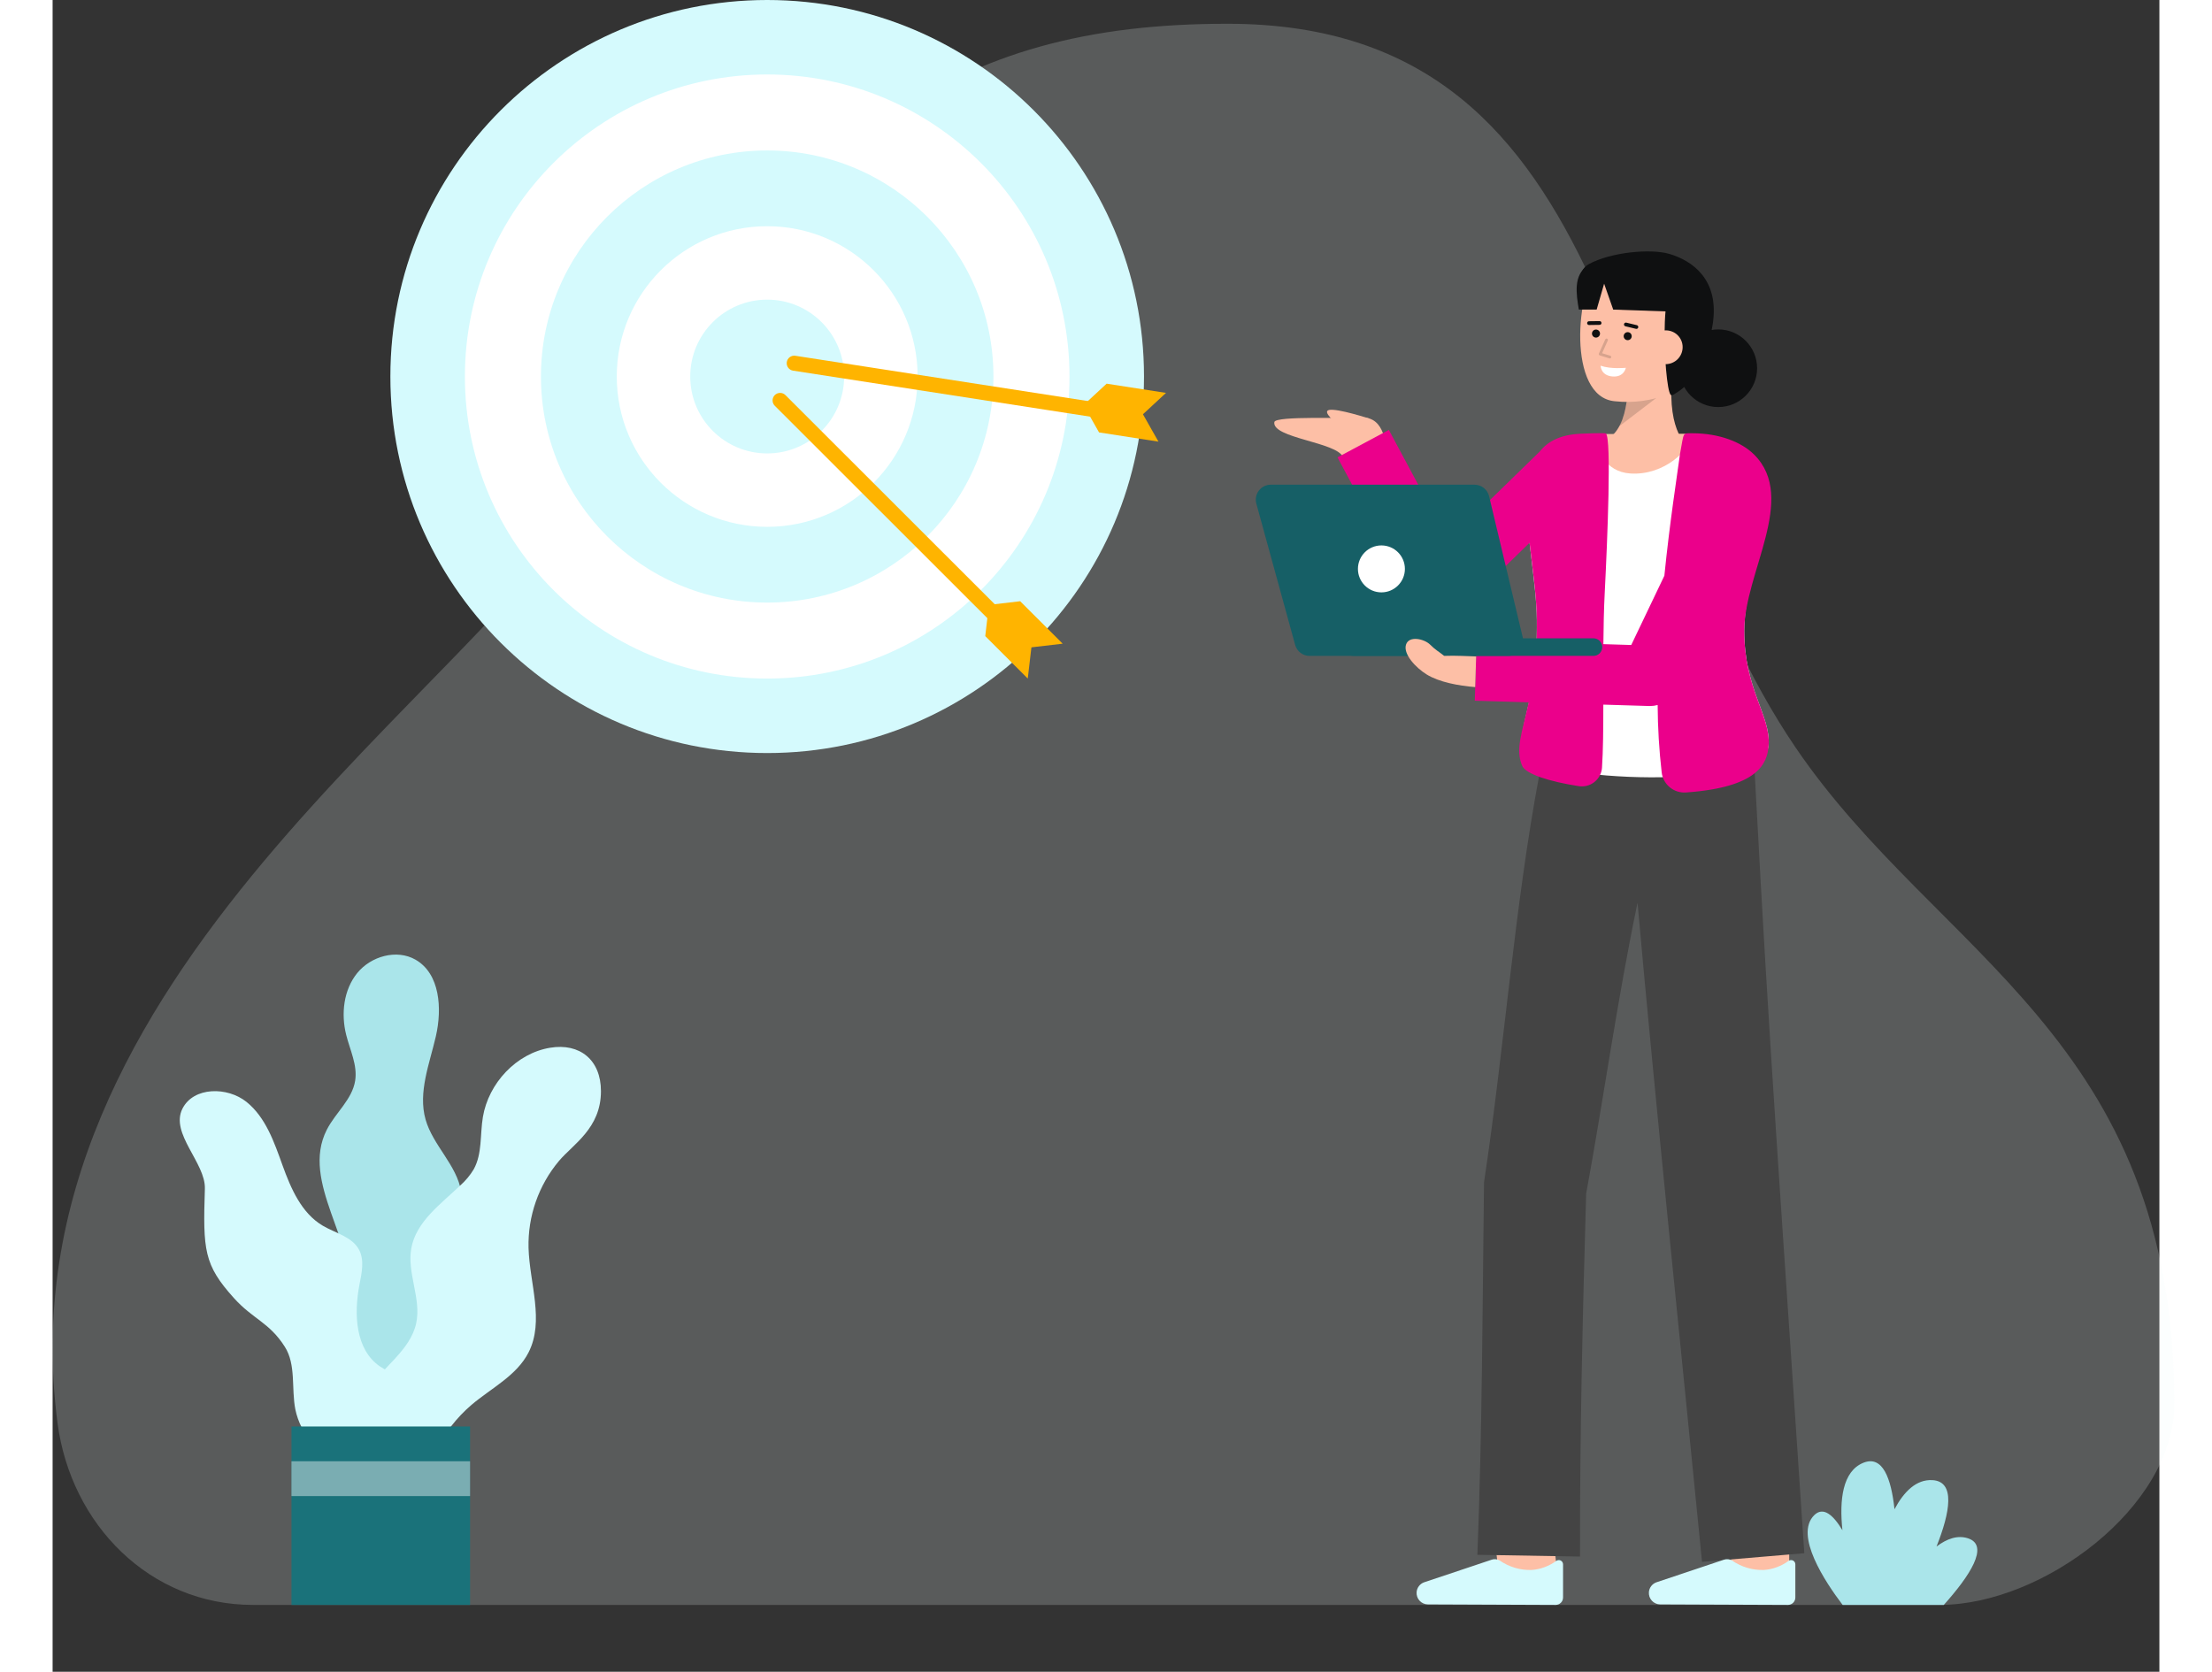 <svg width="127" height="96" viewBox="0 0 126 100" fill="none" xmlns="http://www.w3.org/2000/svg">
<rect x="0" y="0" width="126" height="100" fill="#333333" stroke="none"/>
<g clip-path="url(#clip0_2639_2691)">
<path opacity="0.2" d="M11.979 96C5.824 96 1.09 91.204 0.292 85.105C-3.213 58.293 25.898 41.116 32.595 28.948C44.089 8.063 53.836 1.421 70.263 1.421C94.406 1.421 92.859 27.956 104.228 44.693C112.698 57.164 126.892 62.035 126.892 83.986C126.892 90.136 119.022 96 112.868 96H11.979Z" fill="#F4FBFC"/>
<path d="M113.106 96H107.055C106.003 94.617 104.159 91.828 105.351 90.637C105.893 90.096 106.489 90.611 107.043 91.532C106.853 89.725 107.043 87.999 108.301 87.495C109.446 87.037 109.959 88.421 110.157 90.277C110.721 89.221 111.463 88.478 112.43 88.536C113.815 88.619 113.481 90.465 112.67 92.508C113.285 92.041 113.928 91.812 114.554 92.016C115.866 92.446 114.641 94.285 113.106 96Z" fill="#AAE5EA"/>
<path d="M100.381 94.622L103.865 94.611C103.865 94.611 103.853 91.015 103.853 90.697H100.369C100.369 91.016 100.381 94.622 100.381 94.622Z" fill="#FDBFA6"/>
<path d="M86.498 94.206L89.958 93.795C89.802 92.486 89.626 90.914 89.614 90.656C89.614 90.673 89.614 90.686 89.614 90.697H86.13C86.131 90.801 86.131 91.119 86.498 94.206Z" fill="#FDBFA6"/>
<path d="M91.35 93.107L85.211 93.002C85.5 85.701 85.517 78.043 85.607 70.725C86.806 62.836 87.437 54.174 88.916 46.342L88.96 46.355L89.09 45.472L101.712 44.692C101.712 44.692 102.05 50.873 102.164 52.933C102.819 64.771 104.013 81.444 104.763 92.908L98.646 93.424C97.544 82.185 95.838 65.808 94.789 54C93.584 59.749 92.765 65.701 91.717 71.4C91.508 78.536 91.331 85.994 91.35 93.107Z" fill="#444444"/>
<path d="M96.145 95.969C96.051 95.969 95.959 95.949 95.873 95.911C95.787 95.873 95.71 95.818 95.647 95.749C95.583 95.68 95.535 95.599 95.504 95.511C95.474 95.422 95.462 95.328 95.469 95.235C95.479 95.106 95.526 94.982 95.604 94.878C95.682 94.774 95.788 94.695 95.91 94.65L99.965 93.293C100.044 93.266 100.127 93.258 100.209 93.267C100.292 93.276 100.371 93.303 100.442 93.345C100.999 93.732 101.666 93.93 102.345 93.909C102.873 93.872 103.38 93.686 103.808 93.375C103.846 93.344 103.891 93.325 103.939 93.319C103.988 93.313 104.037 93.321 104.081 93.341C104.125 93.362 104.162 93.395 104.188 93.436C104.214 93.478 104.227 93.525 104.227 93.574V95.556C104.227 95.615 104.216 95.672 104.193 95.727C104.171 95.781 104.138 95.829 104.097 95.871C104.055 95.912 104.006 95.945 103.952 95.967C103.898 95.989 103.84 96 103.781 96L96.145 95.969Z" fill="#D5FAFD"/>
<path d="M82.253 95.969C82.159 95.969 82.066 95.949 81.981 95.911C81.895 95.873 81.818 95.818 81.754 95.749C81.691 95.68 81.642 95.599 81.612 95.511C81.581 95.422 81.569 95.328 81.576 95.235C81.586 95.106 81.633 94.982 81.711 94.878C81.79 94.774 81.896 94.695 82.017 94.65L86.073 93.293C86.151 93.266 86.234 93.258 86.317 93.267C86.399 93.276 86.478 93.303 86.549 93.345C87.107 93.732 87.774 93.93 88.452 93.909C88.98 93.872 89.487 93.686 89.915 93.375C89.953 93.344 89.999 93.325 90.047 93.319C90.095 93.313 90.144 93.321 90.188 93.341C90.232 93.362 90.269 93.395 90.295 93.436C90.321 93.478 90.335 93.525 90.335 93.574V95.556C90.335 95.615 90.323 95.672 90.301 95.727C90.278 95.781 90.246 95.829 90.204 95.871C90.162 95.912 90.113 95.945 90.059 95.967C90.005 95.989 89.947 96 89.889 96L82.253 95.969Z" fill="#D5FAFD"/>
<path d="M97.844 26.689C97.844 26.689 96.561 26.009 96.848 22.518L94.197 22.027C94.197 22.027 94.495 25.157 93.154 26.151L97.844 26.689Z" fill="#FDBFA6"/>
<g opacity="0.15">
<path d="M93.697 25.496L95.899 23.813L94.169 23.795C94.119 24.387 93.959 24.963 93.697 25.496Z" fill="black"/>
</g>
<path d="M98.352 21.164C98.168 22.223 97.59 23.227 96.655 23.568C95.636 23.973 94.533 24.121 93.443 24.002C90.541 23.764 91.116 17.171 92.493 15.89C93.871 14.608 97.914 15.42 98.406 17.562C98.66 18.67 98.527 20.156 98.352 21.164Z" fill="#FDBFA6"/>
<path d="M94.201 20.348C94.334 20.348 94.441 20.241 94.441 20.108C94.441 19.975 94.334 19.868 94.201 19.868C94.068 19.868 93.96 19.975 93.96 20.108C93.96 20.241 94.068 20.348 94.201 20.348Z" fill="#0F1011"/>
<path d="M92.304 20.193C92.437 20.193 92.545 20.085 92.545 19.953C92.545 19.82 92.437 19.712 92.304 19.712C92.172 19.712 92.064 19.82 92.064 19.953C92.064 20.085 92.172 20.193 92.304 20.193Z" fill="#0F1011"/>
<path d="M91.888 19.441H91.889L92.526 19.432C92.555 19.431 92.583 19.418 92.603 19.397C92.623 19.376 92.634 19.347 92.633 19.318C92.633 19.289 92.621 19.261 92.601 19.24C92.58 19.219 92.552 19.207 92.523 19.207L91.886 19.215C91.856 19.215 91.828 19.227 91.806 19.248C91.785 19.27 91.774 19.298 91.774 19.328C91.774 19.358 91.786 19.387 91.808 19.408C91.829 19.429 91.858 19.441 91.888 19.441Z" fill="#0F1011"/>
<path d="M94.721 19.673C94.748 19.673 94.775 19.663 94.796 19.644C94.817 19.626 94.83 19.601 94.833 19.573C94.836 19.545 94.829 19.518 94.813 19.495C94.797 19.472 94.774 19.456 94.747 19.45L94.119 19.299C94.104 19.295 94.089 19.294 94.075 19.297C94.06 19.299 94.046 19.304 94.033 19.312C94.02 19.319 94.009 19.33 94 19.342C93.991 19.354 93.985 19.367 93.981 19.382C93.978 19.396 93.977 19.412 93.98 19.426C93.982 19.441 93.987 19.455 93.995 19.468C94.003 19.481 94.013 19.492 94.025 19.5C94.038 19.509 94.051 19.515 94.066 19.518L94.694 19.669C94.703 19.672 94.712 19.673 94.721 19.673Z" fill="#0F1011"/>
<path d="M96.692 23.442C96.748 23.618 96.786 23.695 96.945 23.601C97.568 23.231 98.805 22.425 99.282 19.409C99.711 16.706 98.042 15.591 96.711 15.193C95.564 14.85 93.176 15.092 91.887 15.793C90.931 16.312 91.631 17.705 91.631 17.705C92.109 17.727 92.004 16.458 93.133 16.458C94.006 16.458 94.775 17.748 95.592 17.783C96.34 17.814 96.493 18.27 96.467 18.562C96.306 20.333 96.498 22.819 96.692 23.442Z" fill="#0F1011"/>
<path d="M95.451 20.696C95.433 20.963 95.52 21.226 95.695 21.429C95.87 21.632 96.118 21.758 96.385 21.78C96.651 21.801 96.916 21.717 97.122 21.546C97.327 21.374 97.456 21.128 97.482 20.862C97.495 20.728 97.481 20.593 97.442 20.465C97.401 20.336 97.336 20.217 97.249 20.115C97.162 20.012 97.055 19.928 96.935 19.868C96.815 19.808 96.684 19.772 96.55 19.763C95.824 19.74 95.497 20.135 95.451 20.696Z" fill="#FDBFA6"/>
<g opacity="0.15">
<path d="M93.134 21.441C93.154 21.441 93.173 21.433 93.188 21.421C93.203 21.407 93.213 21.39 93.216 21.37C93.219 21.35 93.215 21.33 93.204 21.313C93.194 21.297 93.177 21.284 93.158 21.278L92.669 21.128L93.011 20.367C93.02 20.347 93.021 20.324 93.013 20.304C93.005 20.283 92.99 20.267 92.97 20.258C92.95 20.248 92.927 20.248 92.906 20.256C92.886 20.264 92.869 20.279 92.86 20.299L92.48 21.146C92.475 21.157 92.472 21.168 92.472 21.18C92.472 21.192 92.475 21.203 92.48 21.214C92.484 21.225 92.492 21.235 92.5 21.242C92.509 21.25 92.519 21.256 92.531 21.259L93.109 21.437C93.117 21.439 93.126 21.441 93.134 21.441Z" fill="black"/>
</g>
<path d="M94.09 22C94.09 22 93.203 22.094 92.581 21.876C92.581 21.876 92.585 22.461 93.288 22.518C93.99 22.576 94.09 22 94.09 22Z" fill="white"/>
<path d="M91.808 15.882C90.948 16.458 91.118 17.561 91.279 18.519H92.344L92.791 16.97L93.335 18.519L97.487 18.662L96.986 16.605" fill="#0F1011"/>
<path d="M99.616 24.349C100.899 24.349 101.94 23.309 101.94 22.027C101.94 20.744 100.899 19.704 99.616 19.704C98.332 19.704 97.292 20.744 97.292 22.027C97.292 23.309 98.332 24.349 99.616 24.349Z" fill="#0F1011"/>
<path d="M79.749 26.879C79.749 26.879 79.724 24.887 78.3 24.991C77.401 25.056 73.132 24.858 73.068 25.247C72.911 26.209 76.817 26.444 77.171 27.34L79.749 26.879Z" fill="#FDBFA6"/>
<path d="M78.805 25.055C78.805 25.055 76.822 24.408 76.335 24.524C75.903 24.627 76.803 25.329 76.803 25.329L78.805 25.055Z" fill="#FDBFA6"/>
<path d="M88.094 45.118C88.789 46.715 102.448 47.379 102.631 44.57C102.747 42.782 101.171 41.222 101.171 37.738C101.171 34.255 103.537 30.647 100.924 28.035C100.165 27.277 99.698 25.948 98.101 25.946C97.982 26.876 92.331 26.879 92.288 25.967C92.072 25.971 91.904 25.974 91.8 25.979C86.295 26.216 88.714 32.477 88.767 37.077C88.832 42.459 87.377 43.474 88.094 45.118Z" fill="white"/>
<path d="M92.288 25.967C92.331 26.879 92.827 28.221 94.359 28.322C96.4 28.456 97.982 26.876 98.102 25.946H98.097C96.088 25.946 93.46 25.949 92.288 25.967Z" fill="#FDBFA6"/>
<path d="M101.765 27.194C101.007 26.436 99.668 25.917 98.072 25.916C97.449 25.916 97.581 25.823 97.332 27.138C97.138 28.557 96.714 31.262 96.394 34.437L94.413 38.581L92.746 38.53C92.755 37.468 92.777 36.417 92.828 35.433C92.994 32.17 93.234 26.267 92.901 25.933C92.846 25.878 91.488 25.939 91.398 25.943C90.208 25.995 89.43 26.385 88.937 27.012L83.468 32.343L79.917 25.716L76.845 27.359L81.491 36.028C81.618 36.266 81.799 36.471 82.02 36.627C82.24 36.783 82.494 36.885 82.761 36.926C83.028 36.968 83.301 36.946 83.558 36.864C83.815 36.782 84.05 36.641 84.243 36.452L88.333 32.465C88.505 34.01 88.751 35.629 88.767 37.077C88.773 37.549 88.765 37.991 88.747 38.409L85.166 38.3L85.056 41.913L88.28 42.011C87.887 43.822 87.465 44.833 87.895 45.819C88.098 46.286 89.493 46.752 91.282 47.025C91.598 47.072 91.92 46.992 92.177 46.803C92.435 46.613 92.606 46.328 92.654 46.012C92.659 45.979 92.662 45.946 92.664 45.912C92.732 44.898 92.742 43.584 92.743 42.148L95.482 42.231C95.5 42.231 95.519 42.232 95.537 42.232C95.691 42.231 95.844 42.211 95.992 42.171C95.999 43.52 96.08 44.868 96.234 46.208C96.276 46.555 96.45 46.872 96.72 47.094C96.989 47.316 97.334 47.426 97.683 47.402C101.988 47.099 102.56 45.687 102.631 44.571C102.747 42.783 101.171 41.223 101.171 37.739C101.171 34.256 104.378 29.805 101.765 27.194Z" fill="#EB008B"/>
<path d="M85.911 29.68L87.925 38.132C87.957 38.263 87.958 38.4 87.928 38.532C87.899 38.664 87.841 38.788 87.757 38.894C87.673 39 87.566 39.085 87.444 39.144C87.323 39.203 87.189 39.234 87.054 39.234H75.176C74.98 39.234 74.789 39.17 74.633 39.051C74.477 38.932 74.364 38.765 74.312 38.576L71.991 30.125C71.954 29.992 71.949 29.852 71.975 29.717C72.002 29.582 72.059 29.454 72.142 29.345C72.226 29.235 72.334 29.146 72.457 29.085C72.581 29.024 72.717 28.992 72.855 28.992H85.038C85.24 28.992 85.436 29.06 85.594 29.185C85.752 29.309 85.864 29.484 85.911 29.68Z" fill="#165F66"/>
<path d="M92.153 39.233H77.797C77.658 39.233 77.524 39.178 77.425 39.079C77.326 38.98 77.271 38.847 77.271 38.707C77.271 38.568 77.326 38.434 77.425 38.335C77.524 38.237 77.658 38.181 77.797 38.181H92.152C92.292 38.181 92.425 38.237 92.524 38.335C92.623 38.434 92.678 38.568 92.678 38.707C92.678 38.847 92.623 38.98 92.524 39.079C92.426 39.178 92.292 39.233 92.153 39.233Z" fill="#165F66"/>
<path d="M79.472 35.433C80.247 35.433 80.876 34.804 80.876 34.029C80.876 33.254 80.247 32.625 79.472 32.625C78.696 32.625 78.067 33.254 78.067 34.029C78.067 34.804 78.696 35.433 79.472 35.433Z" fill="white"/>
<path d="M82.177 40.343C82.922 40.802 84.076 41.019 85.081 41.099L85.138 39.268C84.665 39.255 83.938 39.205 83.226 39.233C82.904 38.971 82.719 38.893 82.389 38.563C82.038 38.212 81.116 38.001 80.941 38.563C80.767 39.126 81.523 39.939 82.177 40.343Z" fill="#FDBFA6"/>
<path d="M19.405 87.384C18.159 87.027 17.22 85.912 16.848 84.671C16.475 83.43 16.606 82.083 16.97 80.84C17.267 79.825 17.717 78.844 17.829 77.792C18.198 74.291 14.8 70.713 16.399 67.576C16.916 66.561 17.917 65.768 18.095 64.644C18.243 63.714 17.785 62.81 17.557 61.896C17.243 60.639 17.402 59.212 18.218 58.205C19.035 57.198 20.577 56.758 21.703 57.403C23.174 58.246 23.301 60.328 22.923 61.981C22.545 63.633 21.845 65.333 22.306 66.964C22.747 68.518 24.18 69.689 24.436 71.284C24.65 72.61 24.003 73.903 23.718 75.215C23.27 77.278 23.726 79.416 23.745 81.527C23.765 83.638 23.168 86.005 19.405 87.384Z" fill="#AAE5EA"/>
<path d="M17.482 87.585C16.74 87.349 16.074 86.92 15.553 86.343C15.032 85.765 14.674 85.059 14.516 84.298C14.272 83.042 14.572 81.631 13.884 80.552C12.952 79.09 11.995 78.925 10.836 77.636C9.052 75.655 8.989 74.777 9.107 71.107C9.156 69.555 7.012 67.804 7.767 66.313C8.433 64.999 10.455 64.992 11.602 65.916C12.749 66.841 13.253 68.323 13.752 69.708C14.252 71.093 14.882 72.558 16.149 73.311C16.909 73.762 17.904 73.97 18.323 74.747C18.66 75.372 18.49 76.134 18.354 76.83C18.014 78.581 18.099 80.717 19.569 81.728C20.233 82.184 21.101 82.342 21.647 82.934C22.186 83.519 22.273 84.386 22.236 85.181C22.165 86.709 21.743 88.201 21.005 89.541" fill="#D5FAFD"/>
<path d="M19.255 88.804C18.606 88.032 18.215 87.077 18.137 86.072C18.058 85.067 18.296 84.063 18.816 83.2C19.716 81.774 21.394 80.793 21.746 79.145C22.06 77.677 21.19 76.16 21.45 74.681C21.733 73.074 23.219 72.019 24.4 70.891C24.707 70.617 24.971 70.298 25.184 69.946C25.703 69.012 25.558 67.867 25.734 66.813C26.072 64.795 27.735 63.005 29.755 62.672C31.526 62.379 32.795 63.396 32.795 65.269C32.795 67.488 31.132 68.439 30.284 69.443C29.065 70.897 28.418 72.745 28.464 74.641C28.524 76.759 29.427 79.014 28.463 80.901C27.755 82.286 26.244 83.025 25.056 84.03C24.159 84.798 23.429 85.742 22.91 86.803C22.392 87.864 22.096 89.02 22.041 90.199" fill="#D5FAFD"/>
<path d="M24.967 85.325H14.286V96H24.967V85.325Z" fill="#1A727A"/>
<g opacity="0.42">
<path d="M24.967 87.407H14.286V89.49H24.967V87.407Z" fill="white"/>
</g>
<path d="M42.737 45.044C55.184 45.044 65.273 34.961 65.273 22.522C65.273 10.084 55.184 0 42.737 0C30.291 0 20.201 10.084 20.201 22.522C20.201 34.961 30.291 45.044 42.737 45.044Z" fill="#D5FAFD"/>
<path d="M42.737 40.589C52.722 40.589 60.816 32.5 60.816 22.522C60.816 12.544 52.722 4.455 42.737 4.455C32.752 4.455 24.658 12.544 24.658 22.522C24.658 32.5 32.752 40.589 42.737 40.589Z" fill="white"/>
<path d="M42.737 36.044C50.21 36.044 56.268 29.99 56.268 22.522C56.268 15.054 50.21 9 42.737 9C35.264 9 29.206 15.054 29.206 22.522C29.206 29.99 35.264 36.044 42.737 36.044Z" fill="#D5FAFD"/>
<path d="M42.737 31.513C47.706 31.513 51.734 27.488 51.734 22.522C51.734 17.557 47.706 13.531 42.737 13.531C37.769 13.531 33.741 17.557 33.741 22.522C33.741 27.488 37.769 31.513 42.737 31.513Z" fill="white"/>
<path d="M42.737 27.122C45.279 27.122 47.339 25.062 47.339 22.522C47.339 19.982 45.279 17.923 42.737 17.923C40.195 17.923 38.135 19.982 38.135 22.522C38.135 25.062 40.195 27.122 42.737 27.122Z" fill="#D5FAFD"/>
<path d="M58.544 38.682L58.321 40.589L55.779 38.049L56.002 36.142L58.544 38.682Z" fill="#FFB400"/>
<path d="M60.409 38.503L58.5 38.726L55.959 36.186L57.867 35.963L60.409 38.503Z" fill="#FFB400"/>
<path d="M43.191 23.634C43.276 23.549 43.39 23.502 43.51 23.502C43.629 23.502 43.744 23.549 43.829 23.634L58.715 38.511L58.077 39.148L43.191 24.271C43.106 24.187 43.059 24.072 43.059 23.953C43.059 23.833 43.106 23.718 43.191 23.634Z" fill="#FFB400"/>
<path d="M65.19 24.745L66.137 26.417L62.585 25.866L61.638 24.195L65.19 24.745Z" fill="#FFB400"/>
<path d="M66.589 23.501L65.18 24.807L61.628 24.256L63.037 22.95L66.589 23.501Z" fill="#FFB400"/>
<path d="M43.909 21.657C43.927 21.539 43.992 21.433 44.088 21.362C44.185 21.292 44.305 21.262 44.423 21.281L65.228 24.503L65.089 25.393L44.285 22.171C44.167 22.153 44.061 22.088 43.99 21.992C43.92 21.895 43.89 21.775 43.909 21.657Z" fill="#FFB400"/>
</g>
<defs>
<clipPath id="clip0_2639_2691">
<rect width="126.893" height="96" fill="white"/>
</clipPath>
</defs>
</svg>

